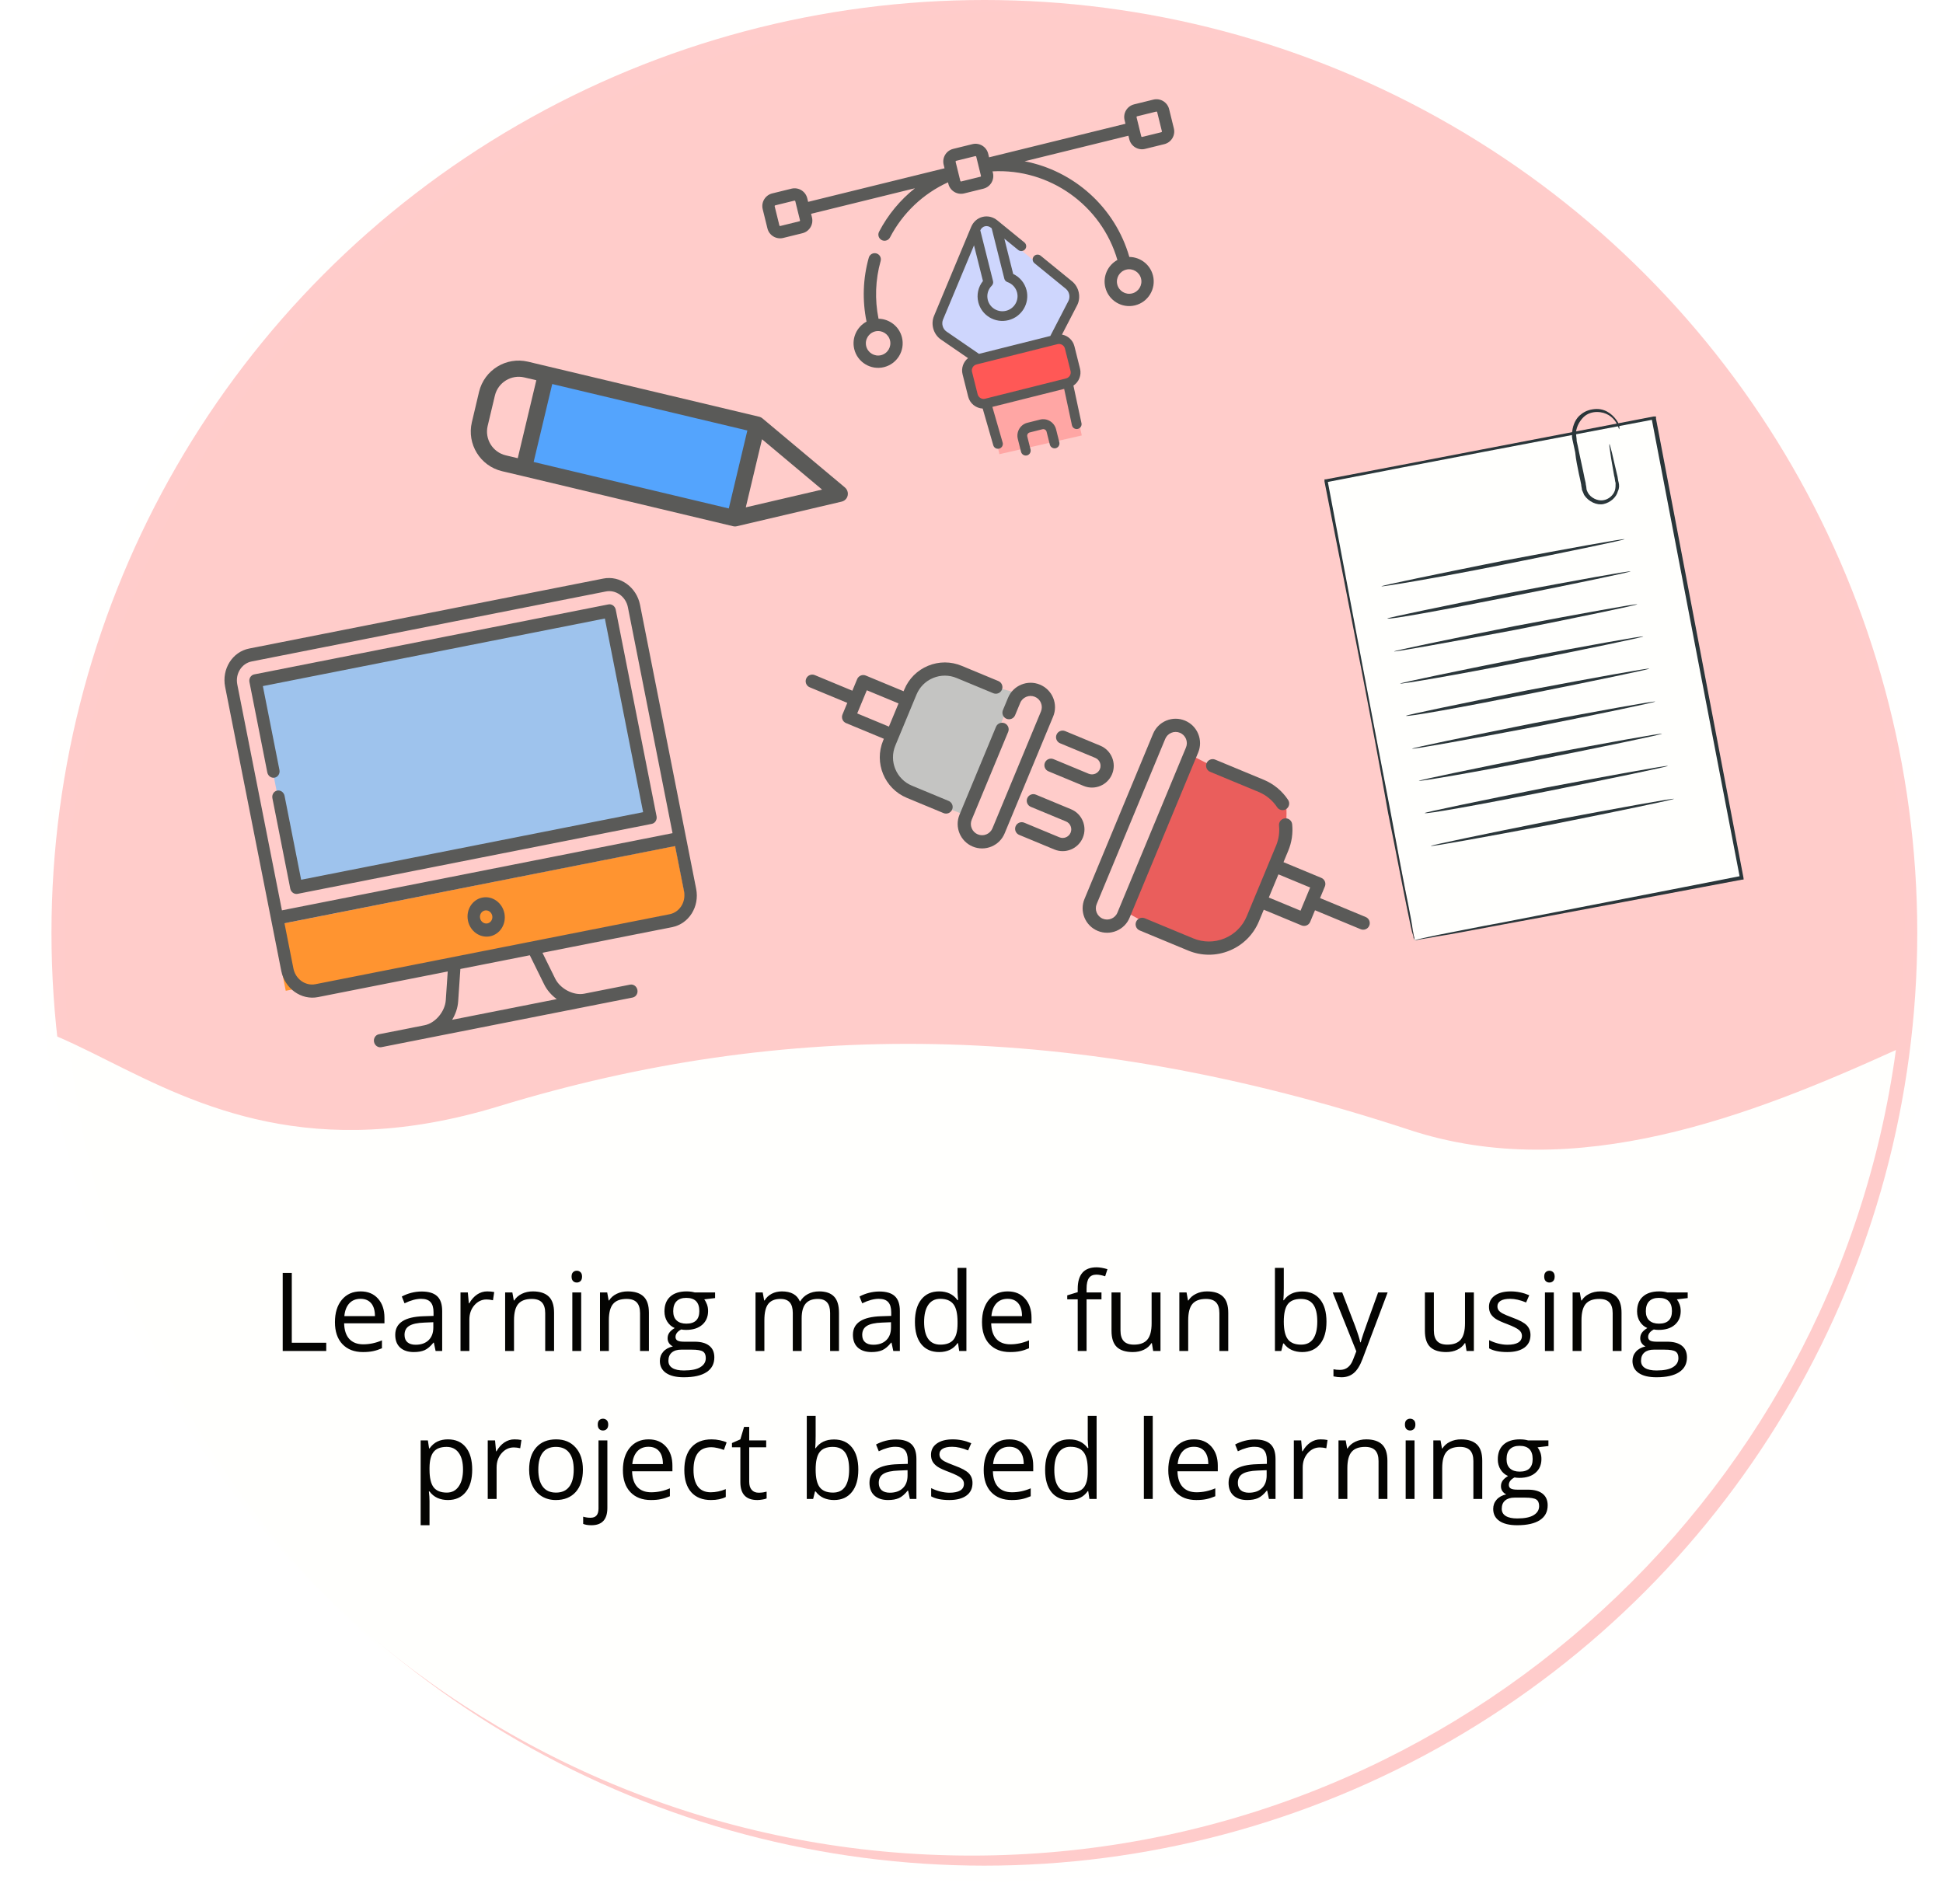 <svg width="302" height="296" viewBox="0 0 302 296" fill="none" xmlns="http://www.w3.org/2000/svg">
<circle cx="153" cy="145" r="145" fill="#FFCCCC"/>
<g filter="url(#filter0_d)">
<path fill-rule="evenodd" clip-rule="evenodd" d="M296.68 165.217C287.032 235.94 226.39 290.434 153.021 290.434C78.665 290.434 17.381 234.464 9 162.356C12.1 163.538 15.338 165.157 18.827 166.902C32.728 173.854 50.604 182.793 79.501 173.968C123.713 160.465 168.919 160.465 221.079 177.633C246.924 186.139 274.336 175.359 296.68 165.217Z" fill="white"/>
</g>
<path d="M43.942 210V197.864H45.353V208.722H50.708V210H43.942ZM56.41 210.166C55.065 210.166 54.003 209.757 53.223 208.938C52.448 208.118 52.06 206.981 52.06 205.526C52.06 204.059 52.42 202.895 53.14 202.031C53.865 201.168 54.836 200.736 56.053 200.736C57.193 200.736 58.095 201.113 58.759 201.865C59.423 202.612 59.755 203.6 59.755 204.829V205.7H53.488C53.516 206.768 53.784 207.579 54.294 208.132C54.808 208.686 55.53 208.962 56.46 208.962C57.44 208.962 58.408 208.758 59.365 208.348V209.577C58.878 209.787 58.416 209.936 57.979 210.025C57.547 210.119 57.024 210.166 56.41 210.166ZM56.037 201.89C55.306 201.89 54.722 202.128 54.285 202.604C53.853 203.08 53.599 203.738 53.522 204.58H58.278C58.278 203.711 58.084 203.047 57.697 202.587C57.309 202.123 56.756 201.89 56.037 201.89ZM67.707 210L67.434 208.705H67.367C66.913 209.275 66.46 209.662 66.006 209.867C65.558 210.066 64.996 210.166 64.321 210.166C63.419 210.166 62.71 209.934 62.196 209.469C61.687 209.004 61.432 208.343 61.432 207.485C61.432 205.648 62.901 204.685 65.84 204.596L67.384 204.546V203.982C67.384 203.268 67.229 202.742 66.919 202.405C66.615 202.062 66.125 201.89 65.45 201.89C64.692 201.89 63.834 202.123 62.877 202.587L62.453 201.533C62.901 201.29 63.391 201.099 63.922 200.96C64.459 200.822 64.996 200.753 65.533 200.753C66.617 200.753 67.42 200.994 67.94 201.475C68.466 201.957 68.728 202.729 68.728 203.791V210H67.707ZM64.595 209.029C65.453 209.029 66.125 208.794 66.612 208.323C67.104 207.853 67.351 207.194 67.351 206.348V205.526L65.973 205.584C64.877 205.623 64.086 205.794 63.599 206.099C63.117 206.397 62.877 206.865 62.877 207.501C62.877 208 63.026 208.379 63.325 208.639C63.629 208.899 64.052 209.029 64.595 209.029ZM75.726 200.736C76.13 200.736 76.493 200.77 76.814 200.836L76.623 202.114C76.246 202.031 75.914 201.99 75.626 201.99C74.891 201.99 74.26 202.289 73.734 202.886C73.214 203.484 72.954 204.228 72.954 205.119V210H71.576V200.902H72.713L72.871 202.587H72.937C73.275 201.995 73.681 201.539 74.157 201.218C74.633 200.897 75.156 200.736 75.726 200.736ZM84.741 210V204.115C84.741 203.373 84.572 202.82 84.234 202.455C83.897 202.089 83.368 201.907 82.649 201.907C81.697 201.907 81 202.164 80.557 202.679C80.114 203.193 79.893 204.043 79.893 205.227V210H78.515V200.902H79.636L79.86 202.147H79.926C80.209 201.699 80.604 201.353 81.113 201.11C81.622 200.861 82.19 200.736 82.815 200.736C83.911 200.736 84.735 201.002 85.289 201.533C85.842 202.059 86.119 202.903 86.119 204.065V210H84.741ZM90.335 210H88.957V200.902H90.335V210ZM88.841 198.437C88.841 198.122 88.919 197.892 89.074 197.748C89.229 197.599 89.422 197.524 89.655 197.524C89.876 197.524 90.067 197.599 90.228 197.748C90.388 197.897 90.468 198.127 90.468 198.437C90.468 198.747 90.388 198.979 90.228 199.134C90.067 199.284 89.876 199.358 89.655 199.358C89.422 199.358 89.229 199.284 89.074 199.134C88.919 198.979 88.841 198.747 88.841 198.437ZM99.483 210V204.115C99.483 203.373 99.314 202.82 98.977 202.455C98.639 202.089 98.111 201.907 97.391 201.907C96.439 201.907 95.742 202.164 95.299 202.679C94.857 203.193 94.635 204.043 94.635 205.227V210H93.257V200.902H94.378L94.602 202.147H94.668C94.951 201.699 95.346 201.353 95.856 201.11C96.365 200.861 96.932 200.736 97.557 200.736C98.653 200.736 99.477 201.002 100.031 201.533C100.584 202.059 100.861 202.903 100.861 204.065V210H99.483ZM111.146 200.902V201.774L109.46 201.973C109.615 202.167 109.754 202.421 109.875 202.737C109.997 203.047 110.058 203.398 110.058 203.791C110.058 204.682 109.754 205.393 109.145 205.924C108.536 206.456 107.701 206.721 106.638 206.721C106.367 206.721 106.112 206.699 105.875 206.655C105.288 206.965 104.995 207.355 104.995 207.825C104.995 208.074 105.097 208.26 105.302 208.381C105.507 208.498 105.858 208.556 106.356 208.556H107.966C108.951 208.556 109.707 208.763 110.232 209.178C110.764 209.593 111.029 210.196 111.029 210.988C111.029 211.995 110.625 212.761 109.817 213.287C109.009 213.818 107.831 214.084 106.281 214.084C105.091 214.084 104.173 213.863 103.525 213.42C102.883 212.977 102.562 212.352 102.562 211.544C102.562 210.991 102.74 210.512 103.094 210.108C103.448 209.704 103.946 209.43 104.588 209.286C104.355 209.181 104.159 209.018 103.999 208.796C103.844 208.575 103.766 208.318 103.766 208.024C103.766 207.692 103.855 207.402 104.032 207.153C104.209 206.904 104.488 206.663 104.87 206.431C104.4 206.237 104.015 205.908 103.716 205.443C103.423 204.978 103.276 204.447 103.276 203.849C103.276 202.853 103.575 202.087 104.173 201.55C104.771 201.007 105.617 200.736 106.713 200.736C107.189 200.736 107.618 200.792 108 200.902H111.146ZM103.891 211.527C103.891 212.02 104.098 212.393 104.513 212.648C104.928 212.903 105.523 213.03 106.298 213.03C107.454 213.03 108.309 212.855 108.863 212.507C109.422 212.164 109.701 211.696 109.701 211.104C109.701 210.611 109.549 210.268 109.245 210.075C108.94 209.887 108.368 209.792 107.526 209.792H105.875C105.249 209.792 104.762 209.942 104.414 210.241C104.065 210.54 103.891 210.968 103.891 211.527ZM104.638 203.816C104.638 204.452 104.818 204.934 105.177 205.26C105.537 205.587 106.038 205.75 106.68 205.75C108.024 205.75 108.697 205.097 108.697 203.791C108.697 202.424 108.016 201.741 106.655 201.741C106.007 201.741 105.509 201.915 105.161 202.264C104.812 202.612 104.638 203.13 104.638 203.816ZM129.025 210V204.082C129.025 203.357 128.87 202.814 128.561 202.455C128.251 202.089 127.769 201.907 127.116 201.907C126.258 201.907 125.625 202.153 125.215 202.646C124.806 203.138 124.601 203.896 124.601 204.92V210H123.223V204.082C123.223 203.357 123.068 202.814 122.758 202.455C122.448 202.089 121.964 201.907 121.306 201.907C120.442 201.907 119.809 202.167 119.405 202.687C119.006 203.202 118.807 204.048 118.807 205.227V210H117.429V200.902H118.55L118.774 202.147H118.84C119.1 201.705 119.466 201.359 119.936 201.11C120.412 200.861 120.943 200.736 121.53 200.736C122.952 200.736 123.882 201.251 124.319 202.28H124.385C124.656 201.804 125.049 201.428 125.564 201.151C126.079 200.875 126.665 200.736 127.324 200.736C128.353 200.736 129.122 201.002 129.631 201.533C130.146 202.059 130.403 202.903 130.403 204.065V210H129.025ZM138.845 210L138.571 208.705H138.505C138.051 209.275 137.597 209.662 137.144 209.867C136.695 210.066 136.134 210.166 135.458 210.166C134.556 210.166 133.848 209.934 133.333 209.469C132.824 209.004 132.57 208.343 132.57 207.485C132.57 205.648 134.039 204.685 136.978 204.596L138.521 204.546V203.982C138.521 203.268 138.367 202.742 138.057 202.405C137.752 202.062 137.263 201.89 136.587 201.89C135.829 201.89 134.972 202.123 134.014 202.587L133.591 201.533C134.039 201.29 134.529 201.099 135.06 200.96C135.597 200.822 136.134 200.753 136.67 200.753C137.755 200.753 138.557 200.994 139.078 201.475C139.603 201.957 139.866 202.729 139.866 203.791V210H138.845ZM135.732 209.029C136.59 209.029 137.263 208.794 137.75 208.323C138.242 207.853 138.488 207.194 138.488 206.348V205.526L137.11 205.584C136.015 205.623 135.223 205.794 134.736 206.099C134.255 206.397 134.014 206.865 134.014 207.501C134.014 208 134.164 208.379 134.462 208.639C134.767 208.899 135.19 209.029 135.732 209.029ZM148.906 208.78H148.831C148.195 209.704 147.243 210.166 145.976 210.166C144.786 210.166 143.859 209.759 143.195 208.946C142.536 208.132 142.207 206.976 142.207 205.476C142.207 203.976 142.539 202.812 143.203 201.981C143.867 201.151 144.791 200.736 145.976 200.736C147.21 200.736 148.156 201.185 148.814 202.081H148.922L148.864 201.425L148.831 200.786V197.084H150.209V210H149.088L148.906 208.78ZM146.15 209.012C147.091 209.012 147.771 208.758 148.192 208.249C148.618 207.734 148.831 206.907 148.831 205.767V205.476C148.831 204.187 148.615 203.268 148.184 202.72C147.757 202.167 147.074 201.89 146.133 201.89C145.325 201.89 144.706 202.206 144.274 202.836C143.848 203.462 143.635 204.347 143.635 205.493C143.635 206.655 143.848 207.532 144.274 208.124C144.7 208.716 145.325 209.012 146.15 209.012ZM156.982 210.166C155.638 210.166 154.575 209.757 153.795 208.938C153.02 208.118 152.633 206.981 152.633 205.526C152.633 204.059 152.993 202.895 153.712 202.031C154.437 201.168 155.408 200.736 156.625 200.736C157.765 200.736 158.667 201.113 159.332 201.865C159.996 202.612 160.328 203.6 160.328 204.829V205.7H154.061C154.088 206.768 154.357 207.579 154.866 208.132C155.38 208.686 156.103 208.962 157.032 208.962C158.012 208.962 158.98 208.758 159.938 208.348V209.577C159.451 209.787 158.988 209.936 158.551 210.025C158.12 210.119 157.597 210.166 156.982 210.166ZM156.609 201.89C155.878 201.89 155.295 202.128 154.857 202.604C154.426 203.08 154.171 203.738 154.094 204.58H158.85C158.85 203.711 158.656 203.047 158.269 202.587C157.882 202.123 157.328 201.89 156.609 201.89ZM171.202 201.973H168.886V210H167.508V201.973H165.881V201.351L167.508 200.853V200.346C167.508 198.111 168.485 196.993 170.438 196.993C170.919 196.993 171.484 197.09 172.131 197.283L171.774 198.387C171.243 198.216 170.789 198.13 170.413 198.13C169.893 198.13 169.508 198.304 169.259 198.653C169.01 198.996 168.886 199.549 168.886 200.313V200.902H171.202V201.973ZM174.157 200.902V206.804C174.157 207.546 174.326 208.099 174.663 208.464C175.001 208.83 175.529 209.012 176.249 209.012C177.2 209.012 177.895 208.752 178.332 208.232C178.775 207.712 178.996 206.862 178.996 205.684V200.902H180.374V210H179.237L179.038 208.78H178.963C178.681 209.228 178.288 209.571 177.784 209.809C177.286 210.047 176.716 210.166 176.074 210.166C174.967 210.166 174.137 209.903 173.584 209.377C173.036 208.852 172.762 208.011 172.762 206.854V200.902H174.157ZM189.53 210V204.115C189.53 203.373 189.361 202.82 189.023 202.455C188.686 202.089 188.157 201.907 187.438 201.907C186.486 201.907 185.789 202.164 185.346 202.679C184.903 203.193 184.682 204.043 184.682 205.227V210H183.304V200.902H184.425L184.649 202.147H184.715C184.998 201.699 185.393 201.353 185.902 201.11C186.411 200.861 186.979 200.736 187.604 200.736C188.7 200.736 189.524 201.002 190.078 201.533C190.631 202.059 190.908 202.903 190.908 204.065V210H189.53ZM202.396 200.753C203.591 200.753 204.518 201.162 205.177 201.981C205.841 202.795 206.173 203.949 206.173 205.443C206.173 206.937 205.838 208.099 205.168 208.929C204.504 209.754 203.58 210.166 202.396 210.166C201.804 210.166 201.262 210.058 200.769 209.842C200.282 209.621 199.873 209.283 199.541 208.83H199.441L199.15 210H198.163V197.084H199.541V200.222C199.541 200.924 199.518 201.555 199.474 202.114H199.541C200.182 201.207 201.134 200.753 202.396 200.753ZM202.197 201.907C201.256 201.907 200.578 202.178 200.163 202.72C199.748 203.257 199.541 204.165 199.541 205.443C199.541 206.721 199.754 207.637 200.18 208.19C200.606 208.738 201.289 209.012 202.23 209.012C203.077 209.012 203.708 208.705 204.123 208.091C204.538 207.471 204.745 206.583 204.745 205.426C204.745 204.242 204.538 203.359 204.123 202.778C203.708 202.197 203.066 201.907 202.197 201.907ZM207.144 200.902H208.622L210.614 206.09C211.051 207.275 211.322 208.13 211.427 208.655H211.494C211.566 208.373 211.715 207.892 211.942 207.211C212.174 206.525 212.927 204.422 214.2 200.902H215.677L211.768 211.262C211.38 212.285 210.926 213.01 210.406 213.437C209.892 213.868 209.258 214.084 208.505 214.084C208.085 214.084 207.67 214.037 207.26 213.943V212.839C207.565 212.905 207.905 212.938 208.281 212.938C209.228 212.938 209.903 212.407 210.307 211.345L210.813 210.05L207.144 200.902ZM222.866 200.902V206.804C222.866 207.546 223.035 208.099 223.372 208.464C223.71 208.83 224.238 209.012 224.958 209.012C225.909 209.012 226.604 208.752 227.041 208.232C227.484 207.712 227.705 206.862 227.705 205.684V200.902H229.083V210H227.946L227.747 208.78H227.672C227.39 209.228 226.997 209.571 226.493 209.809C225.995 210.047 225.425 210.166 224.783 210.166C223.676 210.166 222.846 209.903 222.293 209.377C221.745 208.852 221.471 208.011 221.471 206.854V200.902H222.866ZM237.882 207.518C237.882 208.365 237.566 209.018 236.936 209.477C236.305 209.936 235.419 210.166 234.279 210.166C233.073 210.166 232.132 209.975 231.457 209.593V208.315C231.894 208.536 232.362 208.711 232.86 208.838C233.363 208.965 233.848 209.029 234.312 209.029C235.032 209.029 235.585 208.915 235.973 208.688C236.36 208.456 236.554 208.105 236.554 207.634C236.554 207.28 236.399 206.979 236.089 206.729C235.785 206.475 235.187 206.176 234.296 205.833C233.449 205.518 232.846 205.244 232.486 205.011C232.132 204.773 231.867 204.505 231.689 204.206C231.518 203.907 231.432 203.55 231.432 203.135C231.432 202.394 231.734 201.81 232.337 201.384C232.94 200.952 233.767 200.736 234.819 200.736C235.798 200.736 236.756 200.936 237.691 201.334L237.201 202.455C236.288 202.078 235.461 201.89 234.719 201.89C234.066 201.89 233.574 201.993 233.242 202.197C232.91 202.402 232.744 202.684 232.744 203.044C232.744 203.287 232.805 203.495 232.926 203.667C233.054 203.838 233.256 204.001 233.532 204.156C233.809 204.311 234.34 204.535 235.126 204.829C236.205 205.222 236.933 205.617 237.309 206.016C237.691 206.414 237.882 206.915 237.882 207.518ZM241.509 210H240.131V200.902H241.509V210ZM240.015 198.437C240.015 198.122 240.093 197.892 240.248 197.748C240.403 197.599 240.596 197.524 240.829 197.524C241.05 197.524 241.241 197.599 241.401 197.748C241.562 197.897 241.642 198.127 241.642 198.437C241.642 198.747 241.562 198.979 241.401 199.134C241.241 199.284 241.05 199.358 240.829 199.358C240.596 199.358 240.403 199.284 240.248 199.134C240.093 198.979 240.015 198.747 240.015 198.437ZM250.657 210V204.115C250.657 203.373 250.488 202.82 250.15 202.455C249.813 202.089 249.284 201.907 248.565 201.907C247.613 201.907 246.916 202.164 246.473 202.679C246.03 203.193 245.809 204.043 245.809 205.227V210H244.431V200.902H245.552L245.776 202.147H245.842C246.125 201.699 246.52 201.353 247.029 201.11C247.538 200.861 248.106 200.736 248.731 200.736C249.827 200.736 250.651 201.002 251.205 201.533C251.758 202.059 252.035 202.903 252.035 204.065V210H250.657ZM262.319 200.902V201.774L260.634 201.973C260.789 202.167 260.928 202.421 261.049 202.737C261.171 203.047 261.232 203.398 261.232 203.791C261.232 204.682 260.928 205.393 260.319 205.924C259.71 206.456 258.875 206.721 257.812 206.721C257.541 206.721 257.286 206.699 257.048 206.655C256.462 206.965 256.168 207.355 256.168 207.825C256.168 208.074 256.271 208.26 256.476 208.381C256.68 208.498 257.032 208.556 257.53 208.556H259.14C260.125 208.556 260.881 208.763 261.406 209.178C261.938 209.593 262.203 210.196 262.203 210.988C262.203 211.995 261.799 212.761 260.991 213.287C260.183 213.818 259.005 214.084 257.455 214.084C256.265 214.084 255.347 213.863 254.699 213.42C254.057 212.977 253.736 212.352 253.736 211.544C253.736 210.991 253.913 210.512 254.268 210.108C254.622 209.704 255.12 209.43 255.762 209.286C255.529 209.181 255.333 209.018 255.172 208.796C255.017 208.575 254.94 208.318 254.94 208.024C254.94 207.692 255.028 207.402 255.206 207.153C255.383 206.904 255.662 206.663 256.044 206.431C255.574 206.237 255.189 205.908 254.89 205.443C254.597 204.978 254.45 204.447 254.45 203.849C254.45 202.853 254.749 202.087 255.347 201.55C255.944 201.007 256.791 200.736 257.887 200.736C258.363 200.736 258.792 200.792 259.173 200.902H262.319ZM255.064 211.527C255.064 212.02 255.272 212.393 255.687 212.648C256.102 212.903 256.697 213.03 257.472 213.03C258.628 213.03 259.483 212.855 260.037 212.507C260.596 212.164 260.875 211.696 260.875 211.104C260.875 210.611 260.723 210.268 260.418 210.075C260.114 209.887 259.541 209.792 258.7 209.792H257.048C256.423 209.792 255.936 209.942 255.587 210.241C255.239 210.54 255.064 210.968 255.064 211.527ZM255.812 203.816C255.812 204.452 255.991 204.934 256.351 205.26C256.711 205.587 257.212 205.75 257.854 205.75C259.198 205.75 259.871 205.097 259.871 203.791C259.871 202.424 259.19 201.741 257.829 201.741C257.181 201.741 256.683 201.915 256.334 202.264C255.986 202.612 255.812 203.13 255.812 203.816ZM69.617 233.166C69.025 233.166 68.482 233.058 67.99 232.842C67.503 232.621 67.093 232.283 66.761 231.83H66.662C66.728 232.361 66.761 232.864 66.761 233.34V237.084H65.383V223.902H66.504L66.695 225.147H66.761C67.115 224.649 67.528 224.29 67.998 224.068C68.468 223.847 69.008 223.736 69.617 223.736C70.823 223.736 71.753 224.149 72.406 224.973C73.064 225.798 73.394 226.954 73.394 228.443C73.394 229.937 73.059 231.099 72.389 231.929C71.725 232.754 70.801 233.166 69.617 233.166ZM69.418 224.907C68.488 224.907 67.815 225.164 67.4 225.679C66.985 226.193 66.772 227.012 66.761 228.136V228.443C66.761 229.721 66.974 230.637 67.4 231.19C67.826 231.738 68.51 232.012 69.451 232.012C70.237 232.012 70.851 231.694 71.293 231.058C71.742 230.421 71.966 229.544 71.966 228.426C71.966 227.292 71.742 226.423 71.293 225.82C70.851 225.211 70.225 224.907 69.418 224.907ZM79.96 223.736C80.363 223.736 80.726 223.77 81.047 223.836L80.856 225.114C80.48 225.031 80.148 224.99 79.86 224.99C79.124 224.99 78.493 225.289 77.967 225.886C77.447 226.484 77.187 227.228 77.187 228.119V233H75.809V223.902H76.946L77.104 225.587H77.17C77.508 224.995 77.915 224.539 78.391 224.218C78.867 223.897 79.389 223.736 79.96 223.736ZM90.601 228.443C90.601 229.926 90.228 231.085 89.481 231.921C88.733 232.751 87.701 233.166 86.384 233.166C85.571 233.166 84.849 232.975 84.218 232.593C83.587 232.211 83.1 231.664 82.757 230.95C82.414 230.236 82.242 229.4 82.242 228.443C82.242 226.96 82.613 225.806 83.355 224.981C84.096 224.151 85.125 223.736 86.442 223.736C87.715 223.736 88.725 224.16 89.472 225.006C90.225 225.853 90.601 226.999 90.601 228.443ZM83.67 228.443C83.67 229.605 83.902 230.49 84.367 231.099C84.832 231.708 85.516 232.012 86.418 232.012C87.32 232.012 88.003 231.711 88.468 231.107C88.938 230.499 89.173 229.611 89.173 228.443C89.173 227.286 88.938 226.409 88.468 225.812C88.003 225.208 87.314 224.907 86.401 224.907C85.499 224.907 84.818 225.203 84.359 225.795C83.9 226.387 83.67 227.27 83.67 228.443ZM91.921 237.084C91.395 237.084 90.969 237.015 90.643 236.876V235.756C91.024 235.867 91.401 235.922 91.772 235.922C92.203 235.922 92.519 235.803 92.718 235.565C92.922 235.333 93.025 234.976 93.025 234.494V223.902H94.403V234.395C94.403 236.188 93.576 237.084 91.921 237.084ZM92.909 221.437C92.909 221.122 92.986 220.892 93.141 220.748C93.296 220.599 93.49 220.524 93.722 220.524C93.944 220.524 94.134 220.599 94.295 220.748C94.455 220.897 94.536 221.127 94.536 221.437C94.536 221.747 94.455 221.979 94.295 222.134C94.134 222.284 93.944 222.358 93.722 222.358C93.49 222.358 93.296 222.284 93.141 222.134C92.986 221.979 92.909 221.747 92.909 221.437ZM101.168 233.166C99.823 233.166 98.761 232.757 97.981 231.938C97.206 231.118 96.818 229.981 96.818 228.526C96.818 227.059 97.178 225.895 97.897 225.031C98.622 224.168 99.594 223.736 100.811 223.736C101.951 223.736 102.853 224.113 103.517 224.865C104.181 225.612 104.513 226.6 104.513 227.829V228.7H98.246C98.274 229.768 98.542 230.579 99.051 231.132C99.566 231.686 100.288 231.962 101.218 231.962C102.197 231.962 103.166 231.758 104.123 231.348V232.577C103.636 232.787 103.174 232.936 102.737 233.025C102.305 233.119 101.782 233.166 101.168 233.166ZM100.794 224.89C100.064 224.89 99.48 225.128 99.043 225.604C98.611 226.08 98.357 226.738 98.279 227.58H103.036C103.036 226.711 102.842 226.047 102.455 225.587C102.067 225.123 101.514 224.89 100.794 224.89ZM110.506 233.166C109.189 233.166 108.168 232.762 107.443 231.954C106.724 231.141 106.364 229.992 106.364 228.509C106.364 226.987 106.729 225.812 107.46 224.981C108.196 224.151 109.242 223.736 110.598 223.736C111.035 223.736 111.472 223.783 111.909 223.877C112.346 223.972 112.689 224.082 112.938 224.209L112.515 225.38C112.211 225.258 111.879 225.159 111.519 225.081C111.159 224.998 110.841 224.957 110.564 224.957C108.716 224.957 107.792 226.135 107.792 228.493C107.792 229.611 108.016 230.468 108.464 231.066C108.918 231.664 109.588 231.962 110.473 231.962C111.231 231.962 112.009 231.799 112.806 231.473V232.693C112.197 233.008 111.431 233.166 110.506 233.166ZM117.911 232.029C118.154 232.029 118.389 232.012 118.616 231.979C118.843 231.94 119.023 231.902 119.156 231.863V232.917C119.006 232.989 118.785 233.047 118.492 233.091C118.204 233.141 117.944 233.166 117.711 233.166C115.952 233.166 115.072 232.239 115.072 230.385V224.973H113.769V224.309L115.072 223.736L115.653 221.794H116.45V223.902H119.089V224.973H116.45V230.327C116.45 230.875 116.58 231.296 116.84 231.589C117.1 231.882 117.457 232.029 117.911 232.029ZM129.631 223.753C130.827 223.753 131.754 224.162 132.412 224.981C133.076 225.795 133.408 226.949 133.408 228.443C133.408 229.937 133.073 231.099 132.404 231.929C131.74 232.754 130.816 233.166 129.631 233.166C129.039 233.166 128.497 233.058 128.004 232.842C127.517 232.621 127.108 232.283 126.776 231.83H126.676L126.386 233H125.398V220.084H126.776V223.222C126.776 223.924 126.754 224.555 126.709 225.114H126.776C127.418 224.207 128.37 223.753 129.631 223.753ZM129.432 224.907C128.491 224.907 127.813 225.178 127.398 225.72C126.983 226.257 126.776 227.165 126.776 228.443C126.776 229.721 126.989 230.637 127.415 231.19C127.841 231.738 128.525 232.012 129.465 232.012C130.312 232.012 130.943 231.705 131.358 231.091C131.773 230.471 131.98 229.583 131.98 228.426C131.98 227.242 131.773 226.359 131.358 225.778C130.943 225.197 130.301 224.907 129.432 224.907ZM141.418 233L141.145 231.705H141.078C140.624 232.275 140.171 232.662 139.717 232.867C139.269 233.066 138.707 233.166 138.032 233.166C137.13 233.166 136.421 232.934 135.907 232.469C135.398 232.004 135.143 231.343 135.143 230.485C135.143 228.648 136.612 227.685 139.551 227.596L141.095 227.546V226.982C141.095 226.268 140.94 225.742 140.63 225.405C140.326 225.062 139.836 224.89 139.161 224.89C138.403 224.89 137.545 225.123 136.587 225.587L136.164 224.533C136.612 224.29 137.102 224.099 137.633 223.96C138.17 223.822 138.707 223.753 139.244 223.753C140.328 223.753 141.131 223.994 141.651 224.475C142.177 224.957 142.439 225.729 142.439 226.791V233H141.418ZM138.306 232.029C139.163 232.029 139.836 231.794 140.323 231.323C140.815 230.853 141.062 230.194 141.062 229.348V228.526L139.684 228.584C138.588 228.623 137.797 228.794 137.31 229.099C136.828 229.397 136.587 229.865 136.587 230.501C136.587 231 136.737 231.379 137.036 231.639C137.34 231.899 137.763 232.029 138.306 232.029ZM151.155 230.518C151.155 231.365 150.84 232.018 150.209 232.477C149.578 232.936 148.693 233.166 147.553 233.166C146.346 233.166 145.406 232.975 144.73 232.593V231.315C145.168 231.536 145.635 231.711 146.133 231.838C146.637 231.965 147.121 232.029 147.586 232.029C148.305 232.029 148.859 231.915 149.246 231.688C149.633 231.456 149.827 231.105 149.827 230.634C149.827 230.28 149.672 229.979 149.362 229.729C149.058 229.475 148.46 229.176 147.569 228.833C146.723 228.518 146.119 228.244 145.76 228.011C145.406 227.773 145.14 227.505 144.963 227.206C144.791 226.907 144.706 226.55 144.706 226.135C144.706 225.394 145.007 224.81 145.61 224.384C146.214 223.952 147.041 223.736 148.092 223.736C149.072 223.736 150.029 223.936 150.964 224.334L150.475 225.455C149.562 225.078 148.734 224.89 147.993 224.89C147.34 224.89 146.847 224.993 146.515 225.197C146.183 225.402 146.017 225.684 146.017 226.044C146.017 226.287 146.078 226.495 146.2 226.667C146.327 226.838 146.529 227.001 146.806 227.156C147.082 227.311 147.614 227.535 148.399 227.829C149.479 228.222 150.206 228.617 150.583 229.016C150.964 229.414 151.155 229.915 151.155 230.518ZM157.248 233.166C155.903 233.166 154.841 232.757 154.061 231.938C153.286 231.118 152.898 229.981 152.898 228.526C152.898 227.059 153.258 225.895 153.978 225.031C154.702 224.168 155.674 223.736 156.891 223.736C158.031 223.736 158.933 224.113 159.597 224.865C160.261 225.612 160.593 226.6 160.593 227.829V228.7H154.326C154.354 229.768 154.622 230.579 155.131 231.132C155.646 231.686 156.368 231.962 157.298 231.962C158.277 231.962 159.246 231.758 160.203 231.348V232.577C159.716 232.787 159.254 232.936 158.817 233.025C158.385 233.119 157.862 233.166 157.248 233.166ZM156.875 224.89C156.144 224.89 155.56 225.128 155.123 225.604C154.691 226.08 154.437 226.738 154.359 227.58H159.116C159.116 226.711 158.922 226.047 158.535 225.587C158.147 225.123 157.594 224.89 156.875 224.89ZM169.143 231.78H169.068C168.432 232.704 167.48 233.166 166.213 233.166C165.023 233.166 164.096 232.759 163.432 231.946C162.774 231.132 162.444 229.976 162.444 228.476C162.444 226.976 162.776 225.812 163.44 224.981C164.104 224.151 165.029 223.736 166.213 223.736C167.447 223.736 168.393 224.185 169.052 225.081H169.16L169.102 224.425L169.068 223.786V220.084H170.446V233H169.326L169.143 231.78ZM166.387 232.012C167.328 232.012 168.009 231.758 168.429 231.249C168.855 230.734 169.068 229.907 169.068 228.767V228.476C169.068 227.187 168.853 226.268 168.421 225.72C167.995 225.167 167.311 224.89 166.371 224.89C165.563 224.89 164.943 225.206 164.511 225.836C164.085 226.462 163.872 227.347 163.872 228.493C163.872 229.655 164.085 230.532 164.511 231.124C164.937 231.716 165.563 232.012 166.387 232.012ZM179.17 233H177.792V220.084H179.17V233ZM185.936 233.166C184.591 233.166 183.528 232.757 182.748 231.938C181.973 231.118 181.586 229.981 181.586 228.526C181.586 227.059 181.946 225.895 182.665 225.031C183.39 224.168 184.361 223.736 185.579 223.736C186.719 223.736 187.621 224.113 188.285 224.865C188.949 225.612 189.281 226.6 189.281 227.829V228.7H183.014C183.041 229.768 183.31 230.579 183.819 231.132C184.333 231.686 185.056 231.962 185.985 231.962C186.965 231.962 187.933 231.758 188.891 231.348V232.577C188.404 232.787 187.942 232.936 187.504 233.025C187.073 233.119 186.55 233.166 185.936 233.166ZM185.562 224.89C184.832 224.89 184.248 225.128 183.811 225.604C183.379 226.08 183.124 226.738 183.047 227.58H187.803C187.803 226.711 187.61 226.047 187.222 225.587C186.835 225.123 186.281 224.89 185.562 224.89ZM197.233 233L196.959 231.705H196.893C196.439 232.275 195.985 232.662 195.531 232.867C195.083 233.066 194.521 233.166 193.846 233.166C192.944 233.166 192.236 232.934 191.721 232.469C191.212 232.004 190.958 231.343 190.958 230.485C190.958 228.648 192.427 227.685 195.365 227.596L196.909 227.546V226.982C196.909 226.268 196.754 225.742 196.444 225.405C196.14 225.062 195.65 224.89 194.975 224.89C194.217 224.89 193.359 225.123 192.402 225.587L191.979 224.533C192.427 224.29 192.917 224.099 193.448 223.96C193.985 223.822 194.521 223.753 195.058 223.753C196.143 223.753 196.945 223.994 197.465 224.475C197.991 224.957 198.254 225.729 198.254 226.791V233H197.233ZM194.12 232.029C194.978 232.029 195.65 231.794 196.137 231.323C196.63 230.853 196.876 230.194 196.876 229.348V228.526L195.498 228.584C194.402 228.623 193.611 228.794 193.124 229.099C192.643 229.397 192.402 229.865 192.402 230.501C192.402 231 192.551 231.379 192.85 231.639C193.154 231.899 193.578 232.029 194.12 232.029ZM205.251 223.736C205.655 223.736 206.018 223.77 206.339 223.836L206.148 225.114C205.772 225.031 205.44 224.99 205.152 224.99C204.416 224.99 203.785 225.289 203.259 225.886C202.739 226.484 202.479 227.228 202.479 228.119V233H201.101V223.902H202.238L202.396 225.587H202.462C202.8 224.995 203.207 224.539 203.683 224.218C204.159 223.897 204.681 223.736 205.251 223.736ZM214.266 233V227.115C214.266 226.373 214.097 225.82 213.76 225.455C213.422 225.089 212.894 224.907 212.174 224.907C211.222 224.907 210.525 225.164 210.083 225.679C209.64 226.193 209.418 227.043 209.418 228.227V233H208.041V223.902H209.161L209.385 225.147H209.452C209.734 224.699 210.13 224.353 210.639 224.11C211.148 223.861 211.715 223.736 212.34 223.736C213.436 223.736 214.261 224.002 214.814 224.533C215.367 225.059 215.644 225.903 215.644 227.065V233H214.266ZM219.861 233H218.483V223.902H219.861V233ZM218.367 221.437C218.367 221.122 218.444 220.892 218.599 220.748C218.754 220.599 218.948 220.524 219.18 220.524C219.402 220.524 219.592 220.599 219.753 220.748C219.913 220.897 219.994 221.127 219.994 221.437C219.994 221.747 219.913 221.979 219.753 222.134C219.592 222.284 219.402 222.358 219.18 222.358C218.948 222.358 218.754 222.284 218.599 222.134C218.444 221.979 218.367 221.747 218.367 221.437ZM229.008 233V227.115C229.008 226.373 228.84 225.82 228.502 225.455C228.164 225.089 227.636 224.907 226.917 224.907C225.965 224.907 225.267 225.164 224.825 225.679C224.382 226.193 224.161 227.043 224.161 228.227V233H222.783V223.902H223.903L224.127 225.147H224.194C224.476 224.699 224.872 224.353 225.381 224.11C225.89 223.861 226.457 223.736 227.083 223.736C228.178 223.736 229.003 224.002 229.556 224.533C230.11 225.059 230.386 225.903 230.386 227.065V233H229.008ZM240.671 223.902V224.774L238.986 224.973C239.141 225.167 239.279 225.421 239.401 225.737C239.523 226.047 239.583 226.398 239.583 226.791C239.583 227.682 239.279 228.393 238.67 228.924C238.062 229.456 237.226 229.721 236.164 229.721C235.892 229.721 235.638 229.699 235.4 229.655C234.813 229.965 234.52 230.355 234.52 230.825C234.52 231.074 234.622 231.26 234.827 231.381C235.032 231.498 235.383 231.556 235.881 231.556H237.492C238.477 231.556 239.232 231.763 239.758 232.178C240.289 232.593 240.555 233.196 240.555 233.988C240.555 234.995 240.151 235.761 239.343 236.287C238.535 236.818 237.356 237.084 235.807 237.084C234.617 237.084 233.698 236.863 233.051 236.42C232.409 235.977 232.088 235.352 232.088 234.544C232.088 233.991 232.265 233.512 232.619 233.108C232.973 232.704 233.471 232.43 234.113 232.286C233.881 232.181 233.684 232.018 233.524 231.796C233.369 231.575 233.292 231.318 233.292 231.024C233.292 230.692 233.38 230.402 233.557 230.153C233.734 229.904 234.014 229.663 234.396 229.431C233.925 229.237 233.541 228.908 233.242 228.443C232.948 227.978 232.802 227.447 232.802 226.849C232.802 225.853 233.101 225.087 233.698 224.55C234.296 224.007 235.143 223.736 236.238 223.736C236.714 223.736 237.143 223.792 237.525 223.902H240.671ZM233.416 234.527C233.416 235.02 233.624 235.393 234.039 235.648C234.454 235.903 235.049 236.03 235.823 236.03C236.98 236.03 237.835 235.855 238.388 235.507C238.947 235.164 239.227 234.696 239.227 234.104C239.227 233.611 239.074 233.268 238.77 233.075C238.466 232.887 237.893 232.792 237.052 232.792H235.4C234.775 232.792 234.288 232.942 233.939 233.241C233.59 233.54 233.416 233.968 233.416 234.527ZM234.163 226.816C234.163 227.452 234.343 227.934 234.703 228.26C235.062 228.587 235.563 228.75 236.205 228.75C237.55 228.75 238.222 228.097 238.222 226.791C238.222 225.424 237.542 224.741 236.18 224.741C235.533 224.741 235.035 224.915 234.686 225.264C234.337 225.612 234.163 226.13 234.163 226.816Z" fill="black"/>
<path d="M144.892 104.281L157.502 107.551L150.029 126.701L141.622 123.431L137.886 119.695L139.754 111.287L144.892 104.281Z" fill="#C4C4C4"/>
<path d="M199.926 124.902L185.06 117.359L174.783 141.646L184.124 146.783L191.598 146.784L197.553 135.974C199.516 131.68 200.137 129.256 199.926 124.902Z" fill="#EA5C5C"/>
<path d="M161.638 106.419C159.705 105.616 157.479 106.536 156.676 108.47L155.881 110.385C155.664 110.909 155.912 111.509 156.436 111.726C156.959 111.944 157.559 111.696 157.777 111.172L158.572 109.256C158.94 108.368 159.963 107.946 160.851 108.314C161.282 108.493 161.617 108.828 161.795 109.259C161.973 109.689 161.972 110.164 161.794 110.594L154.257 128.752C154.078 129.182 153.743 129.517 153.312 129.695C152.882 129.873 152.408 129.873 151.977 129.694C151.547 129.516 151.212 129.18 151.034 128.749C150.856 128.319 150.856 127.845 151.035 127.414L156.701 113.763C156.918 113.24 156.67 112.64 156.147 112.422C155.624 112.205 155.023 112.453 154.806 112.977L149.139 126.628C148.337 128.561 149.257 130.787 151.19 131.59C152.127 131.979 153.159 131.979 154.096 131.592C155.034 131.204 155.764 130.475 156.152 129.539L163.69 111.381C164.078 110.444 164.079 109.412 163.692 108.475C163.304 107.538 162.575 106.808 161.638 106.419Z" fill="#585858"/>
<path d="M155.175 105.862L149.47 103.494C147.787 102.795 145.934 102.794 144.25 103.49C142.567 104.186 141.255 105.495 140.557 107.178L140.445 107.447L134.569 105.008C134.318 104.903 134.036 104.903 133.784 105.007C133.533 105.111 133.333 105.311 133.228 105.562L132.481 107.363L126.643 104.939C126.119 104.722 125.519 104.97 125.302 105.494C125.084 106.017 125.333 106.618 125.856 106.835L131.694 109.258L130.947 111.059C130.73 111.582 130.978 112.183 131.501 112.4L137.377 114.839L137.265 115.108C135.823 118.581 137.476 122.579 140.949 124.02L146.654 126.389C146.916 126.497 147.197 126.49 147.44 126.389C147.682 126.289 147.887 126.096 147.995 125.835C148.213 125.311 147.965 124.711 147.441 124.494L141.736 122.125C139.308 121.118 138.153 118.323 139.161 115.895L142.453 107.964C142.941 106.788 143.858 105.873 145.034 105.386C146.211 104.9 147.507 104.901 148.683 105.389L154.388 107.757C154.912 107.975 155.512 107.726 155.729 107.203C155.947 106.68 155.699 106.079 155.175 105.862ZM138.911 111.143L138.164 112.943L133.236 110.898L134.73 107.297L139.659 109.342L138.911 111.143Z" fill="#585858"/>
<path d="M171.022 115.91L165.557 113.642C165.034 113.424 164.433 113.673 164.216 114.196C163.999 114.719 164.247 115.32 164.771 115.537L170.235 117.805C170.915 118.087 171.238 118.869 170.956 119.549C170.674 120.228 169.892 120.551 169.212 120.269L163.748 118.001C163.224 117.784 162.624 118.032 162.407 118.555C162.189 119.079 162.438 119.679 162.961 119.896L168.426 122.165C169.288 122.522 170.215 122.496 171.017 122.165C171.818 121.834 172.493 121.197 172.851 120.335C173.567 118.611 172.746 116.626 171.022 115.91Z" fill="#585858"/>
<path d="M166.471 125.79L161.006 123.521C160.483 123.304 159.883 123.552 159.665 124.076C159.448 124.599 159.696 125.199 160.22 125.417L165.685 127.685C166.014 127.822 166.27 128.078 166.406 128.407C166.542 128.737 166.542 129.099 166.405 129.428C166.123 130.108 165.341 130.431 164.662 130.149L159.197 127.88C158.674 127.663 158.073 127.911 157.856 128.435C157.639 128.958 157.887 129.559 158.41 129.776L163.875 132.044C164.737 132.402 165.665 132.376 166.466 132.045C167.267 131.713 167.943 131.077 168.3 130.215C168.647 129.38 168.648 128.459 168.302 127.623C167.957 126.788 167.307 126.136 166.471 125.79Z" fill="#585858"/>
<path d="M184.182 112.011C183.245 111.623 182.213 111.622 181.276 112.009C180.338 112.397 179.608 113.126 179.22 114.062L168.563 139.735C168.174 140.672 168.174 141.704 168.561 142.641C168.948 143.578 169.677 144.308 170.614 144.697C171.551 145.086 172.583 145.087 173.52 144.699C174.457 144.312 175.188 143.583 175.576 142.646L186.233 116.974C186.621 116.037 186.622 115.005 186.235 114.068C185.847 113.13 185.118 112.4 184.182 112.011ZM184.337 116.187L173.681 141.859C173.312 142.748 172.289 143.17 171.401 142.802C170.513 142.433 170.09 141.41 170.459 140.522L181.115 114.849C181.294 114.419 181.629 114.084 182.06 113.906C182.49 113.728 182.965 113.728 183.395 113.907C183.825 114.085 184.16 114.421 184.338 114.852C184.516 115.282 184.516 115.756 184.337 116.187Z" fill="#585858"/>
<path d="M200.21 124.339C199.284 122.935 197.97 121.851 196.411 121.204L188.879 118.077C188.356 117.86 187.755 118.108 187.538 118.632C187.321 119.155 187.569 119.755 188.092 119.973L195.624 123.099C196.804 123.589 197.797 124.408 198.497 125.469C198.772 125.886 199.299 126.037 199.744 125.853C199.804 125.828 199.863 125.797 199.918 125.76C200.391 125.448 200.522 124.812 200.21 124.339Z" fill="#585858"/>
<path d="M212.272 142.542L205.177 139.597L205.925 137.796C206.142 137.273 205.894 136.672 205.37 136.455L199.495 134.016L200.24 132.221C200.777 130.926 200.985 129.509 200.84 128.122C200.781 127.558 200.276 127.149 199.713 127.208C199.149 127.267 198.74 127.772 198.799 128.336C198.908 129.383 198.751 130.454 198.344 131.435L193.786 142.417C193.133 143.989 191.908 145.213 190.335 145.863C188.762 146.513 187.03 146.512 185.459 145.859L177.927 142.733C177.403 142.516 176.803 142.764 176.586 143.287C176.369 143.811 176.617 144.411 177.14 144.628L184.672 147.754C186.75 148.617 189.04 148.619 191.119 147.759C193.198 146.9 194.819 145.282 195.682 143.204L196.427 141.408L202.302 143.847C202.554 143.952 202.836 143.952 203.088 143.848C203.339 143.744 203.539 143.544 203.643 143.293L204.391 141.492L211.485 144.437C211.747 144.546 212.028 144.538 212.271 144.438C212.513 144.338 212.718 144.145 212.826 143.883C213.043 143.359 212.795 142.759 212.272 142.542ZM202.889 139.757C202.888 139.757 202.888 139.758 202.888 139.758C202.888 139.758 202.888 139.758 202.888 139.758L202.141 141.558L197.213 139.513L197.96 137.712L198.708 135.912L203.636 137.957L202.889 139.757Z" fill="#585858"/>
<path d="M257.185 65.035L206.24 74.797L219.921 146.189L270.866 136.426L257.185 65.035Z" fill="white"/>
<path d="M219.824 146.153C219.824 146.153 219.824 146.037 219.708 145.804C219.708 145.571 219.592 145.223 219.475 144.874C219.243 143.943 219.01 142.664 218.661 141.035C217.963 137.662 217.033 132.661 215.753 126.381C213.544 113.819 210.054 95.908 205.867 74.856V74.507H206.1C221.453 71.599 238.782 68.226 257.043 64.737H257.392V65.086C262.509 91.837 267.162 116.494 271 136.499V136.732H270.767C255.298 139.64 242.504 142.082 233.549 143.711C229.129 144.525 225.64 145.223 223.313 145.571C222.15 145.804 221.22 145.92 220.638 146.037C220.173 146.153 219.824 146.153 219.824 146.153C219.824 146.153 220.173 146.037 220.755 145.92C221.336 145.804 222.267 145.571 223.43 145.339C225.872 144.874 229.245 144.176 233.665 143.362C242.504 141.617 255.298 139.174 270.651 136.15L270.418 136.383C266.58 116.494 261.812 91.721 256.694 64.97L257.043 65.202C238.782 68.692 221.453 71.948 206.1 74.972L206.332 74.623C210.287 95.675 213.66 113.47 216.102 126.032C217.265 132.312 218.196 137.314 218.894 140.686C219.243 142.431 219.475 143.711 219.592 144.641C219.708 145.106 219.708 145.455 219.824 145.688C219.824 146.037 219.824 146.153 219.824 146.153Z" fill="#263238"/>
<path d="M214.709 91.139C214.709 91.023 223.083 89.278 233.551 87.184C244.019 85.207 252.393 83.695 252.509 83.811C252.509 83.928 244.135 85.672 233.667 87.766C223.2 89.859 214.709 91.255 214.709 91.139Z" fill="#263238"/>
<path d="M215.636 96.141C215.636 96.025 224.01 94.28 234.478 92.186C244.945 90.209 253.32 88.697 253.436 88.813C253.436 88.93 245.062 90.674 234.594 92.768C224.126 94.861 215.752 96.374 215.636 96.141Z" fill="#263238"/>
<path d="M216.681 101.258C216.681 101.142 225.055 99.397 235.523 97.304C245.99 95.326 254.365 93.814 254.481 93.931C254.481 94.047 246.107 95.792 235.639 97.885C225.171 99.863 216.681 101.375 216.681 101.258Z" fill="#263238"/>
<path d="M217.616 106.259C217.616 106.143 225.99 104.398 236.458 102.305C246.926 100.328 255.3 98.816 255.416 98.932C255.416 99.048 247.042 100.793 236.574 102.886C226.107 104.98 217.616 106.376 217.616 106.259Z" fill="#263238"/>
<path d="M218.543 111.261C218.543 111.144 226.917 109.4 237.385 107.306C247.853 105.329 256.227 103.817 256.343 103.933C256.343 104.05 247.969 105.794 237.501 107.888C227.033 109.981 218.543 111.493 218.543 111.261Z" fill="#263238"/>
<path d="M219.475 116.378C219.475 116.262 227.849 114.517 238.317 112.424C248.784 110.446 257.159 108.934 257.275 109.051C257.275 109.167 248.901 110.912 238.433 113.005C228.081 114.982 219.591 116.494 219.475 116.378Z" fill="#263238"/>
<path d="M220.521 121.38C220.521 121.263 228.895 119.519 239.362 117.425C249.83 115.448 258.204 113.936 258.321 114.052C258.321 114.168 249.947 115.913 239.479 118.007C229.011 120.1 220.521 121.496 220.521 121.38Z" fill="#263238"/>
<path d="M221.447 126.381C221.447 126.265 229.821 124.52 240.289 122.426C250.757 120.449 259.131 118.937 259.248 119.053C259.248 119.17 250.873 120.914 240.406 123.008C229.938 125.101 221.447 126.613 221.447 126.381Z" fill="#263238"/>
<path d="M222.383 131.498C222.383 131.382 230.757 129.637 241.225 127.544C251.693 125.567 260.067 124.055 260.183 124.171C260.183 124.287 251.809 126.032 241.341 128.125C230.873 130.103 222.499 131.615 222.383 131.498Z" fill="#263238"/>
<path d="M250.184 69.041C250.184 69.041 250.3 69.506 250.533 70.32C250.765 71.251 250.998 72.414 251.347 73.81C251.463 74.159 251.463 74.624 251.58 74.973C251.696 75.438 251.696 75.903 251.463 76.368C251.231 77.299 250.3 78.113 249.253 78.346C248.207 78.578 246.927 77.997 246.229 76.95C246.113 76.717 245.997 76.368 245.881 76.136C245.881 75.903 245.764 75.554 245.764 75.322C245.648 74.74 245.532 74.159 245.415 73.693C245.183 72.53 244.95 71.483 244.834 70.32C244.717 69.739 244.601 69.274 244.485 68.692C244.368 68.227 244.252 67.645 244.368 67.064C244.485 66.017 244.95 64.97 245.764 64.389C246.462 63.807 247.393 63.575 248.207 63.575C249.835 63.575 250.882 64.738 251.347 65.435C251.58 65.784 251.696 66.133 251.696 66.366C251.696 66.599 251.696 66.715 251.696 66.715C251.58 66.715 251.58 66.25 251.114 65.552C250.649 64.854 249.719 64.04 248.207 64.04C247.509 64.04 246.695 64.272 246.113 64.854C245.532 65.435 245.066 66.25 244.95 67.18C244.95 67.645 245.066 68.111 245.066 68.576C245.183 69.041 245.299 69.623 245.415 70.204C245.648 71.251 245.88 72.414 246.113 73.461C246.229 74.042 246.346 74.624 246.462 75.089C246.462 75.322 246.578 75.671 246.578 75.903C246.578 76.136 246.695 76.368 246.811 76.601C247.276 77.415 248.323 77.88 249.137 77.764C250.068 77.648 250.765 76.95 250.998 76.252C251.114 75.903 251.114 75.438 251.114 75.089C250.998 74.74 250.998 74.275 250.882 73.926C250.649 72.53 250.417 71.367 250.3 70.437C250.184 69.506 250.068 69.041 250.184 69.041Z" fill="#263238"/>
<path d="M114.467 80.01L81.693 71.558L85.128 58.237L117.902 66.688L114.467 80.01Z" fill="#52A2FF"/>
<path d="M73.343 65.623C72.537 69.022 74.635 72.431 78.032 73.243L81.124 73.971L113.915 81.789L113.985 81.805C114.002 81.809 114.013 81.802 114.02 81.814C114.065 81.815 114.117 81.828 114.163 81.829C114.174 81.823 114.18 81.834 114.191 81.827C114.237 81.829 114.265 81.826 114.311 81.828C114.328 81.832 114.338 81.825 114.356 81.829C114.395 81.82 114.423 81.818 114.463 81.809C114.473 81.802 114.479 81.813 114.491 81.806L130.812 77.975C131.279 77.87 131.644 77.507 131.752 77.04C131.828 76.712 131.771 76.368 131.594 76.082C131.52 75.967 131.43 75.862 131.328 75.771L118.482 65.012C118.476 65.001 118.476 65.001 118.458 64.997C118.427 64.969 118.393 64.945 118.355 64.927C118.349 64.919 118.341 64.914 118.331 64.911C118.29 64.892 118.242 64.863 118.2 64.844C118.159 64.825 118.107 64.812 118.065 64.793C118.047 64.789 118.041 64.778 118.031 64.785C118.013 64.781 117.989 64.765 117.961 64.768L82.078 56.223C78.679 55.416 75.269 57.514 74.457 60.912L73.343 65.623ZM116.161 66.915L113.275 79.033L82.945 71.81L85.832 59.693L116.161 66.915ZM115.919 78.862L118.44 68.277L127.772 76.101L115.919 78.862ZM81.503 58.671L83.36 59.104L80.473 71.222L78.61 70.778C76.572 70.291 75.314 68.246 75.798 66.208L76.926 61.472C77.424 59.44 79.467 58.189 81.503 58.671Z" fill="#585858"/>
<path d="M39.605 105.814L95.014 94.841L101.257 126.365L45.848 137.338L39.605 105.814Z" fill="#9CC3EF"/>
<path d="M42.407 143.877L104.947 131.492L106.953 141.622L44.413 154.008L42.407 143.877Z" fill="#FF922E"/>
<path d="M93.767 89.933L38.723 100.81C36.119 101.324 34.445 103.994 34.991 106.76L43.715 150.908C44.261 153.674 46.825 155.506 49.43 154.991L69.59 151.007L69.288 155.459C69.167 157.246 67.66 159.034 65.999 159.362L58.882 160.769C58.36 160.872 58.026 161.404 58.135 161.959C58.245 162.513 58.757 162.878 59.278 162.775L98.325 155.06C98.847 154.957 99.181 154.424 99.072 153.87C98.962 153.315 98.451 152.95 97.929 153.053L90.812 154.459C89.15 154.788 87.077 153.707 86.285 152.1L84.313 148.098L104.473 144.115C107.078 143.6 108.752 140.931 108.205 138.164L99.482 94.017C98.935 91.25 96.372 89.419 93.767 89.933ZM39.12 102.817L94.164 91.94C95.726 91.631 97.265 92.73 97.593 94.39L104.532 129.508L43.82 141.504L36.881 106.387C36.553 104.727 37.557 103.125 39.12 102.817ZM84.577 153.011C85.027 153.923 85.717 154.707 86.537 155.304L70.274 158.518C70.805 157.654 71.145 156.666 71.214 155.651L71.555 150.619L82.348 148.487L84.577 153.011ZM104.077 142.108L49.033 152.984C47.47 153.293 45.932 152.194 45.604 150.534L44.216 143.511L104.928 131.514L106.316 138.538C106.644 140.197 105.64 141.799 104.077 142.108Z" fill="#585858"/>
<path d="M46.258 138.941L101.302 128.064C101.823 127.961 102.158 127.429 102.048 126.874L95.704 94.767C95.594 94.213 95.082 93.847 94.561 93.95L39.517 104.827C38.995 104.93 38.661 105.463 38.77 106.017L41.546 120.064C41.656 120.618 42.167 120.984 42.689 120.88C43.211 120.777 43.545 120.245 43.436 119.69L40.858 106.647L94.013 96.144L99.96 126.244L46.806 136.748L44.229 123.704C44.119 123.15 43.607 122.784 43.086 122.887C42.564 122.99 42.23 123.523 42.339 124.077L45.115 138.124C45.224 138.678 45.736 139.044 46.258 138.941Z" fill="#585858"/>
<path d="M74.97 139.52C73.407 139.829 72.403 141.431 72.731 143.09C73.058 144.75 74.597 145.849 76.159 145.54C77.722 145.232 78.727 143.63 78.399 141.97C78.071 140.311 76.533 139.212 74.97 139.52ZM75.763 143.534C75.242 143.637 74.729 143.27 74.62 142.717C74.511 142.164 74.845 141.63 75.366 141.527C75.887 141.424 76.4 141.79 76.509 142.344C76.619 142.897 76.284 143.431 75.763 143.534Z" fill="#585858"/>
<rect x="150.242" y="56.929" width="16.082" height="5.892" transform="rotate(-14.222 150.242 56.929)" fill="#FF5656"/>
<rect x="153.612" y="63.01" width="13.137" height="7.782" transform="rotate(-12.796 153.612 63.01)" fill="#FFA4A4"/>
<path d="M145.618 50.964L152.624 34.617H153.558L167.103 45.826L163.834 52.832L151.69 55.635L145.618 50.964Z" fill="#CED6FF"/>
<path d="M164.097 69.668C163.69 69.771 163.276 69.518 163.172 69.104L162.672 67.111C162.601 66.826 162.314 66.651 162.033 66.721L160.053 67.218C159.773 67.288 159.602 67.578 159.674 67.863L160.174 69.856C160.277 70.27 160.031 70.688 159.624 70.79C159.217 70.892 158.802 70.64 158.699 70.226L158.199 68.233C157.92 67.121 158.584 65.993 159.678 65.719L161.657 65.223C162.751 64.948 163.868 65.63 164.147 66.742L164.647 68.734C164.751 69.148 164.505 69.566 164.097 69.668Z" fill="#585858"/>
<path d="M161.748 39.747C161.425 39.483 160.947 39.531 160.68 39.852C160.414 40.174 160.46 40.649 160.783 40.912L165.665 44.894C166.208 45.336 166.384 46.164 166.066 46.778L163.248 52.224L152.163 55.003L147.109 51.532C146.539 51.14 146.303 50.327 146.573 49.681L151.39 38.139L152.779 43.679C152.035 44.611 151.767 45.818 152.06 46.989C152.574 49.04 154.674 50.288 156.741 49.769C158.808 49.251 160.072 47.16 159.557 45.109C159.277 43.991 158.514 43.073 157.48 42.584L156.104 37.096L158.262 38.857C158.585 39.12 159.063 39.073 159.33 38.751C159.596 38.429 159.55 37.955 159.227 37.691L155.01 34.252C154.346 33.711 153.51 33.515 152.716 33.714C151.921 33.913 151.276 34.481 150.947 35.271L145.173 49.108C144.631 50.406 145.091 51.981 146.243 52.772L150.459 55.667C149.734 56.252 149.371 57.22 149.611 58.175L150.484 61.658C150.751 62.725 151.688 63.452 152.74 63.51L154.384 69.215C154.496 69.606 154.901 69.835 155.296 69.736C155.304 69.734 155.313 69.731 155.321 69.729C155.724 69.613 155.957 69.195 155.842 68.796L154.243 63.248L165.402 60.45L166.61 66.096C166.697 66.502 167.1 66.76 167.509 66.673C167.518 66.671 167.527 66.669 167.535 66.667C167.93 66.568 168.179 66.175 168.094 65.777L166.844 59.938C167.685 59.375 168.127 58.329 167.868 57.299L166.995 53.816C166.755 52.861 165.979 52.178 165.064 52.005L167.415 47.463C168.057 46.222 167.72 44.617 166.63 43.728L161.748 39.747ZM153.082 35.174C153.41 35.092 153.752 35.178 154.045 35.418L154.137 35.493L156.1 43.32C156.162 43.566 156.344 43.764 156.584 43.847C157.333 44.106 157.894 44.716 158.086 45.478C158.398 46.724 157.631 47.994 156.375 48.309C155.12 48.623 153.844 47.866 153.532 46.62C153.331 45.822 153.562 44.995 154.148 44.408C154.335 44.22 154.411 43.95 154.347 43.694L152.368 35.801C152.516 35.475 152.768 35.253 153.082 35.174ZM166.397 57.668C166.524 58.176 166.211 58.694 165.699 58.822L153.115 61.978C152.603 62.106 152.083 61.797 151.956 61.289L151.082 57.806C150.955 57.298 151.268 56.78 151.779 56.651L164.364 53.496C164.876 53.367 165.396 53.676 165.523 54.184L166.397 57.668Z" fill="#585858"/>
<path d="M136.55 49.543C135.947 46.568 136.057 43.483 136.878 40.57C137.021 40.061 136.725 39.532 136.216 39.389C135.707 39.245 135.178 39.542 135.035 40.051C134.125 43.278 134.008 46.698 134.687 49.992C133.183 50.795 132.351 52.544 132.777 54.274C133.28 56.319 135.353 57.572 137.397 57.069C139.442 56.566 140.696 54.493 140.193 52.449C139.77 50.732 138.24 49.573 136.55 49.543ZM136.94 55.21C135.92 55.461 134.887 54.836 134.636 53.816C134.385 52.797 135.011 51.764 136.03 51.513C137.049 51.262 138.082 51.887 138.333 52.906C138.584 53.926 137.959 54.959 136.94 55.21Z" fill="#585858"/>
<path d="M179.265 15.484L176.277 16.22C175.192 16.487 174.526 17.587 174.793 18.673L174.932 19.237L153.733 24.454L153.594 23.89C153.327 22.805 152.227 22.139 151.141 22.406L148.154 23.141C147.068 23.408 146.403 24.509 146.67 25.594L146.809 26.158L125.609 31.376L125.47 30.812C125.203 29.726 124.103 29.061 123.018 29.328L120.03 30.063C118.945 30.33 118.279 31.43 118.546 32.516L119.281 35.503C119.548 36.589 120.649 37.255 121.734 36.987L124.722 36.252C125.807 35.985 126.473 34.885 126.206 33.799L126.067 33.235L142.206 29.263C139.916 31.084 138.01 33.379 136.632 36.024C136.387 36.493 136.569 37.071 137.038 37.315C137.253 37.427 137.491 37.45 137.709 37.396C137.967 37.333 138.198 37.163 138.33 36.909C140.31 33.109 143.487 30.101 147.346 28.341L147.405 28.582C147.672 29.667 148.773 30.333 149.858 30.066L152.845 29.331C153.931 29.063 154.597 27.963 154.329 26.878L154.27 26.637C163.101 26.15 171.198 31.877 173.676 40.408C172.192 41.218 171.374 42.955 171.797 44.672C172.3 46.717 174.373 47.971 176.417 47.468C178.462 46.965 179.716 44.892 179.212 42.847C178.787 41.118 177.238 39.955 175.534 39.941C173.312 32.194 166.882 26.536 159.252 25.068L175.39 21.096L175.529 21.66C175.796 22.746 176.896 23.412 177.982 23.144L180.969 22.409C182.055 22.142 182.72 21.042 182.453 19.956L181.718 16.968C181.451 15.883 180.35 15.217 179.265 15.484ZM124.346 34.257C124.361 34.317 124.324 34.378 124.264 34.393L121.277 35.128C121.216 35.143 121.155 35.106 121.141 35.046L120.405 32.058C120.391 31.998 120.427 31.937 120.488 31.922L123.475 31.187C123.535 31.172 123.596 31.209 123.611 31.269L124.346 34.257ZM177.353 43.305C177.604 44.324 176.979 45.357 175.959 45.608C174.94 45.859 173.907 45.234 173.656 44.215C173.405 43.195 174.03 42.162 175.05 41.911C176.069 41.66 177.102 42.285 177.353 43.305ZM152.47 27.335C152.485 27.395 152.448 27.456 152.388 27.471L149.4 28.206C149.34 28.221 149.279 28.184 149.264 28.124L148.529 25.137C148.514 25.076 148.551 25.015 148.611 25.001L151.599 24.265C151.659 24.251 151.72 24.288 151.735 24.348L152.47 27.335ZM180.594 20.414C180.609 20.474 180.572 20.535 180.512 20.549L177.524 21.285C177.464 21.3 177.403 21.263 177.388 21.203L176.653 18.215C176.638 18.155 176.675 18.094 176.735 18.079L179.723 17.344C179.783 17.329 179.844 17.366 179.859 17.426L180.594 20.414Z" fill="#585858"/>
<g filter="url(#filter1_i)">
<ellipse cx="153" cy="145.25" rx="145" ry="145.25" fill="#FFDCB1" fill-opacity="0.01"/>
</g>
<g filter="url(#filter2_i)">
<ellipse cx="153" cy="145.25" rx="145" ry="145.25" fill="#FFDCB1" fill-opacity="0.01"/>
</g>
<defs>
<filter id="filter0_d" x="0" y="153.356" width="301.68" height="142.079" filterUnits="userSpaceOnUse" color-interpolation-filters="sRGB">
<feFlood flood-opacity="0" result="BackgroundImageFix"/>
<feColorMatrix in="SourceAlpha" type="matrix" values="0 0 0 0 0 0 0 0 0 0 0 0 0 0 0 0 0 0 127 0"/>
<feOffset dx="-2" dy="-2"/>
<feGaussianBlur stdDeviation="3.5"/>
<feColorMatrix type="matrix" values="0 0 0 0 0 0 0 0 0 0 0 0 0 0 0 0 0 0 0.17 0"/>
<feBlend mode="normal" in2="BackgroundImageFix" result="effect1_dropShadow"/>
<feBlend mode="normal" in="SourceGraphic" in2="effect1_dropShadow" result="shape"/>
</filter>
<filter id="filter1_i" x="8" y="0" width="292" height="292.5" filterUnits="userSpaceOnUse" color-interpolation-filters="sRGB">
<feFlood flood-opacity="0" result="BackgroundImageFix"/>
<feBlend mode="normal" in="SourceGraphic" in2="BackgroundImageFix" result="shape"/>
<feColorMatrix in="SourceAlpha" type="matrix" values="0 0 0 0 0 0 0 0 0 0 0 0 0 0 0 0 0 0 127 0" result="hardAlpha"/>
<feOffset dx="2" dy="2"/>
<feGaussianBlur stdDeviation="2"/>
<feComposite in2="hardAlpha" operator="arithmetic" k2="-1" k3="1"/>
<feColorMatrix type="matrix" values="0 0 0 0 0 0 0 0 0 0 0 0 0 0 0 0 0 0 0.15 0"/>
<feBlend mode="normal" in2="shape" result="effect1_innerShadow"/>
</filter>
<filter id="filter2_i" x="6" y="-2" width="292" height="292.5" filterUnits="userSpaceOnUse" color-interpolation-filters="sRGB">
<feFlood flood-opacity="0" result="BackgroundImageFix"/>
<feBlend mode="normal" in="SourceGraphic" in2="BackgroundImageFix" result="shape"/>
<feColorMatrix in="SourceAlpha" type="matrix" values="0 0 0 0 0 0 0 0 0 0 0 0 0 0 0 0 0 0 127 0" result="hardAlpha"/>
<feOffset dx="-2" dy="-2"/>
<feGaussianBlur stdDeviation="2"/>
<feComposite in2="hardAlpha" operator="arithmetic" k2="-1" k3="1"/>
<feColorMatrix type="matrix" values="0 0 0 0 0 0 0 0 0 0 0 0 0 0 0 0 0 0 0.15 0"/>
<feBlend mode="normal" in2="shape" result="effect1_innerShadow"/>
</filter>
</defs>
</svg>
